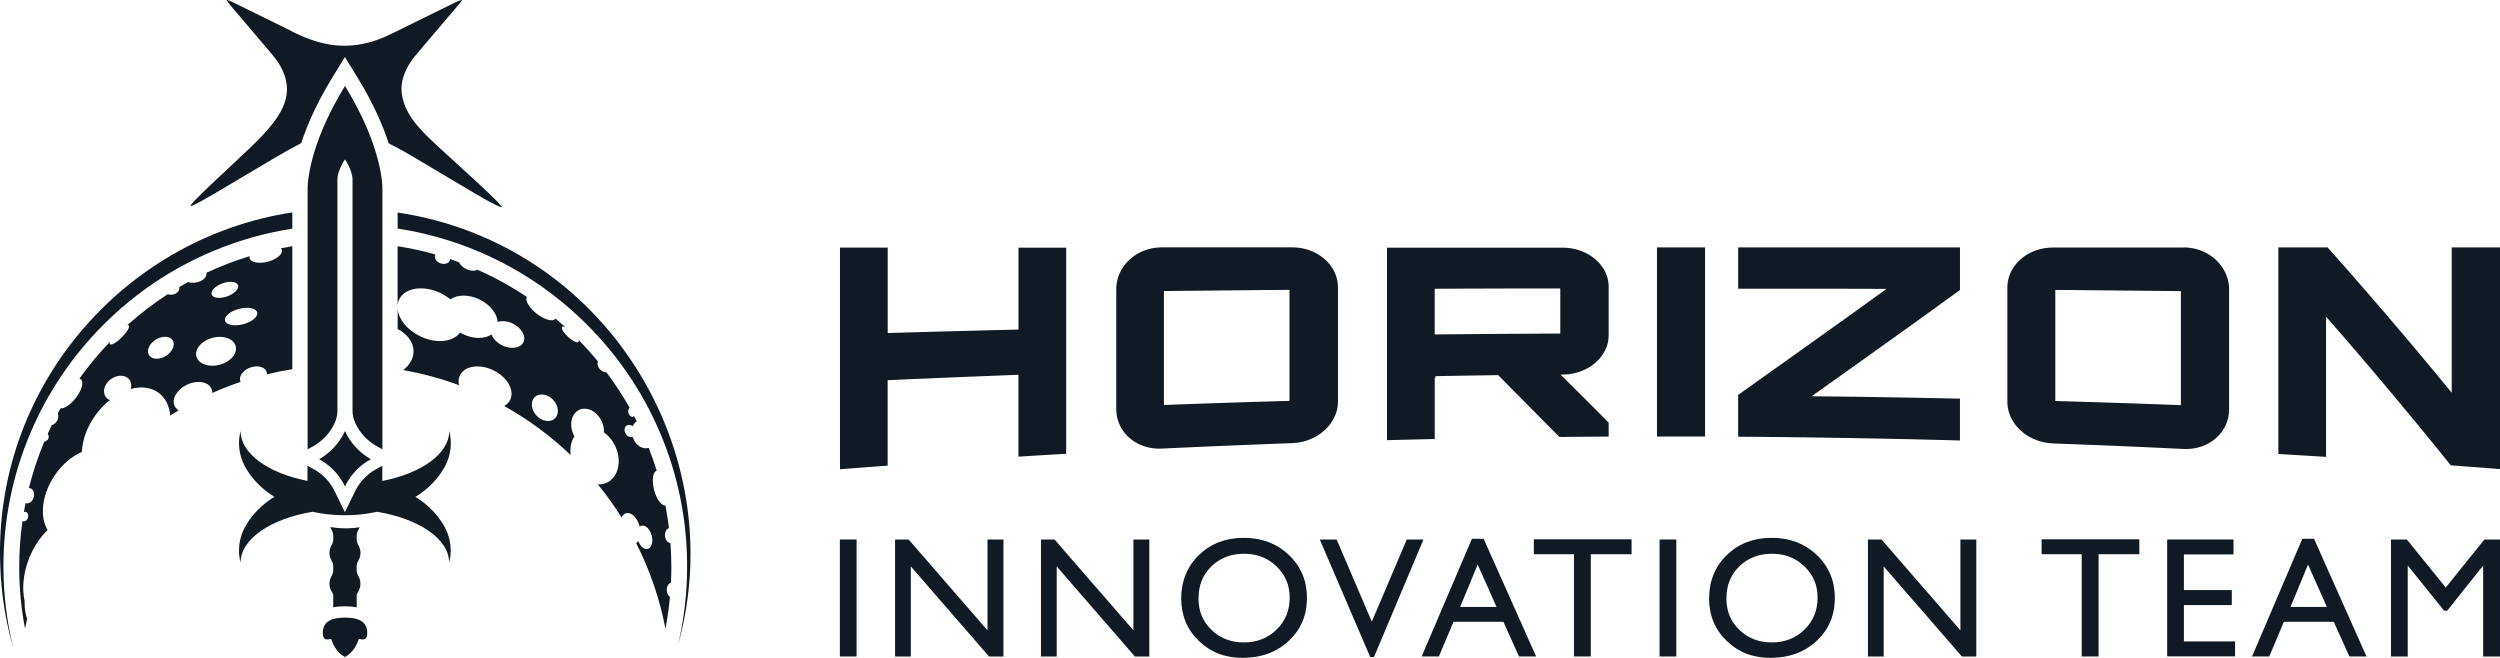 <?xml version="1.0" encoding="UTF-8"?><svg id="Layer_2" xmlns="http://www.w3.org/2000/svg" viewBox="0 0 808.15 212.65"><g id="Exports"><g id="logo_-_combomark_-_Horizon_-_hoz_stack"><g id="sword"><g id="moon"><path d="M128.54,68.89v5c8.97,1.37,17.7,3.84,26.12,7.4,13.15,5.56,24.96,13.53,35.11,23.67,10.14,10.14,18.11,21.95,23.67,35.11,5.76,13.62,8.68,28.08,8.68,42.99,0,8.62-.98,17.08-2.92,25.32,17.4-62.38-23.38-129.58-90.66-139.68v.18Z" style="fill:#101a24;"/><path d="M.1,183.06c.31,9.04,1.74,17.81,4.14,26.2-2.07-8.52-3.13-17.28-3.13-26.2,0-14.91,2.92-29.37,8.68-42.99,5.56-13.15,13.53-24.97,23.67-35.11,10.14-10.14,21.95-18.11,35.11-23.67,8.35-3.53,17.03-5.99,25.92-7.37v-5.25C39.58,77.03-2.33,125.91.1,183.06Z" style="fill:#101a24;"/><path d="M216.9,188.33c.08-1.64.12-3.3.12-4.96,0-2.61-.1-5.2-.29-7.77-.9-.14-1.66-1.1-1.77-2.33-.11-1.2.45-2.27,1.29-2.59-.3-2.46-.68-4.89-1.14-7.29-1.27.19-2.89-2.01-3.67-5.03-.8-3.09-.41-5.86.86-6.21-.78-2.5-1.65-4.96-2.61-7.37-1.85.6-4.05-.72-5.01-3.05-.07-.17-.13-.33-.18-.5-.76.25-1.71-.15-2.24-1.01-.61-.98-.46-2.18.33-2.67.59-.37,1.36-.25,1.98.23.27-.66.7-1.22,1.27-1.58-.28-.56-.56-1.12-.85-1.67-.12.1-.26.16-.41.19-.65.12-1.31-.47-1.47-1.33-.12-.63.06-1.22.43-1.55-2.25-4-4.75-7.83-7.49-11.48-.66.02-1.41-.28-2.01-.88-.79-.79-1.06-1.86-.75-2.63-1.97-2.4-4.04-4.71-6.21-6.93.07.26.07.47-.05.6-.41.45-1.93-.28-3.39-1.61-1.47-1.34-2.33-2.78-1.92-3.23.17-.18.53-.16.99.01-1.02-.93-2.07-1.84-3.12-2.73-.02.03-.04.07-.06.1-.81,1.05-3.52.3-6.05-1.67-2.48-1.93-3.86-4.32-3.14-5.39-5.05-3.39-10.42-6.34-16.04-8.82-.91.54-2.43.44-3.86-.35-.98-.54-1.7-1.3-2.07-2.06-.96-.35-1.92-.69-2.88-1.02,0,.14-.03.28-.08.41-.35,1-1.71,1.43-3.02.96-1.31-.47-2.09-1.65-1.74-2.65.03-.07.07-.13.1-.2-3.98-1.13-8.06-2.02-12.22-2.68v18.94c.07-.6.23-1.18.5-1.74,1.87-3.83,7.91-4.72,13.48-2,1.15.56,2.19,1.24,3.1,1.99,2.18-1.6,5.92-1.68,9.44.04,3.44,1.68,5.66,4.58,5.83,7.24,1.37-.45,3.18-.29,4.91.55,2.83,1.38,4.35,4.07,3.41,6.02-.95,1.94-4.01,2.4-6.84,1.02-1.73-.84-2.96-2.18-3.45-3.53-2.2,1.5-5.85,1.54-9.29-.14-.31-.15-.61-.31-.89-.48-2.29,3.11-7.82,3.69-12.97,1.17-4.12-2.01-6.83-5.43-7.21-8.63v6.3c3.13,1.67,5.15,4.28,5.15,7.22,0,2.33-1.27,4.45-3.36,6.07,6.22,1.1,12.26,2.74,18.05,4.89-.26-1.12-.18-2.22.3-3.2,1.5-3.08,6.36-3.8,10.84-1.61,4.48,2.19,6.9,6.46,5.4,9.54-.42.85-1.09,1.51-1.94,1.99,7.83,4.36,15.05,9.71,21.48,15.85-.28-2.27.16-4.43,1.22-6.05-.11-.2-.22-.42-.32-.63-1.47-3.23-.61-6.79,1.92-7.94,2.53-1.15,5.77.54,7.24,3.77.54,1.18.76,2.4.71,3.54,1.51,1.06,2.83,2.62,3.72,4.56,2.17,4.77.9,10.01-2.84,11.71-.91.41-1.88.57-2.87.52,2.78,3.39,5.35,6.96,7.69,10.68.34-.69.84-1.18,1.48-1.35,1.67-.44,3.61,1.44,4.33,4.19.02.06.03.11.04.17.18-.16.38-.27.61-.33,1.25-.33,2.71,1.08,3.26,3.15.55,2.07-.02,4.02-1.28,4.35-1.12.3-2.41-.81-3.06-2.53-.19.28-.41.51-.66.68,4.37,8.6,7.59,17.89,9.46,27.65.65-3.38,1.13-6.81,1.45-10.29-.55-.41-.95-1.14-1.02-2.01-.11-1.23.48-2.31,1.35-2.61ZM179.36,135.27c-1.5,1.4-4.16.98-5.94-.94-1.78-1.91-2.01-4.6-.52-5.99s4.16-.98,5.94.94c1.78,1.91,2.01,4.6.52,5.99Z" style="fill:#101a24;"/><path d="M90.84,80.27c.12.15.22.32.26.51.35,1.38-1.69,3.09-4.56,3.83-2.88.74-5.49.23-5.85-1.15-.05-.21-.05-.43,0-.65-4.82,1.47-9.49,3.27-13.99,5.38,0,.02.01.04.02.06.25,1.3-1.22,2.67-3.28,3.06-.96.18-1.89.12-2.62-.14-.97.53-1.92,1.08-2.87,1.64,0,.03.02.05.02.07.2,1.04-.75,2.09-2.12,2.35-.59.11-1.15.05-1.62-.13-4.62,3-9,6.35-13.08,10.01.22-.04.4-.03.5.07.44.44-.57,2.16-2.25,3.85-1.68,1.68-3.41,2.69-3.85,2.25-.14-.14-.12-.42,0-.78-3.58,3.72-6.89,7.7-9.9,11.92.19.03.36.1.5.21,1.05.81.3,3.52-1.67,6.05-1.68,2.15-3.69,3.47-4.9,3.32-.31.54-.61,1.09-.9,1.64.29.66.24,1.56-.21,2.37-.42.75-1.07,1.26-1.73,1.41-.45.93-.89,1.86-1.31,2.8.3.45.41.99.22,1.5-.21.57-.73.95-1.33,1.05-2.02,4.82-3.69,9.83-4.98,14.99.13,0,.27.02.4.05,1.02.29,1.54,1.61,1.16,2.95s-1.51,2.2-2.53,1.91c-.04-.01-.08-.04-.12-.05-.19.96-.37,1.92-.53,2.88.2-.07.41-.1.61-.04.64.18.96,1.01.73,1.85-.24.84-.95,1.38-1.58,1.2-.07-.02-.14-.05-.21-.09-.69,4.88-1.06,9.87-1.06,14.94,0,6.79.65,13.44,1.88,19.87.2-1.06.43-2.1.66-3.15-.51-1.55-.8-3.27-.8-5.11,0-.19.01-.38.02-.57-.91-4.13-.49-9.14,1.49-14.07,1.45-3.61,3.54-6.67,5.93-8.98-2.6-4.32-1.91-11.33,2.15-17.47,2.45-3.69,5.66-6.39,8.93-7.8.15-3.86,1.67-8.19,4.55-12.09,1.34-1.81,2.85-3.37,4.46-4.66-.51-.22-.96-.55-1.29-1.01-1.2-1.66-.45-4.25,1.67-5.78,2.12-1.53,4.81-1.42,6.01.24.6.84.71,1.91.4,2.96,3.32-.91,6.53-.58,8.99,1.23,2.24,1.65,3.48,4.28,3.76,7.35.9-.57,1.81-1.12,2.72-1.67-.56-.35-1.01-.82-1.29-1.4-1.07-2.25.72-5.34,4-6.9,3.28-1.56,6.81-1,7.88,1.25.21.44.31.92.31,1.41,2.97-1.32,6.02-2.51,9.14-3.56-.03-.07-.06-.13-.09-.2-.58-1.61.86-3.6,3.2-4.44,2.35-.84,4.72-.22,5.29,1.4.09.25.13.51.12.77,2.69-.66,5.43-1.2,8.2-1.64v-39.75c-1.22.2-2.44.41-3.65.65ZM53.65,115.04c-2.11,1.32-4.56,1.22-5.47-.23-.91-1.45.07-3.7,2.18-5.02,2.11-1.32,4.56-1.22,5.47.23.91,1.45-.07,3.7-2.18,5.02ZM71.93,91.59c2.35-.84,4.59-.57,5.01.59.42,1.17-1.15,2.79-3.49,3.63-2.35.84-4.59.57-5.01-.59-.42-1.17,1.15-2.8,3.49-3.63ZM70.99,117.92c-3.51.93-6.87-.27-7.51-2.68-.64-2.41,1.69-5.12,5.2-6.04,3.51-.93,6.87.27,7.51,2.68s-1.69,5.12-5.2,6.04ZM78.58,104.82c-2.88.74-5.49.23-5.85-1.15-.35-1.38,1.69-3.09,4.56-3.83,2.88-.74,5.49-.23,5.85,1.15.35,1.38-1.69,3.09-4.56,3.83Z" style="fill:#101a24;"/></g><path id="star" d="M162.17,66.8c-3.17-4.2-22.79-20.87-26.14-24.95-4.82-5.08-7.84-11.58-5.34-17.8,1.44-3.85,3.2-5.59,6.55-9.58,3.11-3.65,6.5-7.65,9.56-11.25,1.53-1.8,2.54-2.94,2.44-3.17-.08-.27-1.46.44-3.87,1.62-4.63,2.27-12.63,6.21-17.03,8.37-2.95,1.45-5.63,2.79-9.01,3.66-10.09,2.72-18.36.04-27.12-4.65-4.89-2.41-10.34-5.08-15.14-7.44-2.18-1.07-3.5-1.73-3.72-1.6-.26.12.66,1.16,2.16,2.93,3.09,3.63,6.56,7.72,9.71,11.42,3.17,3.79,4.76,5.32,6.27,8.74,3.27,7.37-.12,13.61-6.01,19.96-3.65,4.37-20.39,18.95-23.7,23.11-.32.49-.1.5.45.29,5.67-2.56,26.21-15.66,35.15-20.21,1.86-5.7,4.91-12.81,9.95-21.02l4.17-6.79,4.17,6.79c5.07,8.26,8.13,15.41,9.99,21.12.6.29,1.2.59,1.78.9,5.35,2.63,26.72,16.03,32.67,18.94,1.56.75,2.24,1.03,2.05.59Z" style="fill:#101a24;"/><path id="straight_blade" d="M111.52,27.8c-12.52,20.4-12.08,33.29-12.08,33.29v84.17l1.91-1.08c3-1.69,5.36-4.26,6.84-7.44.58-1.25.88-2.6.88-3.99V58.04c0-3,2.45-6.51,2.45-6.51,0,0,2.44,3.51,2.44,6.51v74.82c.02,1.34.32,2.66.89,3.88.74,1.59,1.7,3.03,2.85,4.28,1.15,1.25,2.49,2.32,3.99,3.16l1.93,1.09V61.1s.44-12.9-12.08-33.29Z" style="fill:#101a24;"/><path id="grip" d="M115.8,181.32c.46-.75.73-1.63.73-2.58s-.26-1.82-.73-2.58c-.32-.52-.5-1.18-.5-1.85v-1.09c0-.68.18-1.34.5-1.86.18-.29.31-.6.43-.92-2.17.38-5.32.58-9.45-.06.12.34.27.67.45.98.32.52.49,1.18.49,1.86v1.09c0,.67-.17,1.33-.49,1.85-.46.75-.73,1.64-.73,2.58s.27,1.83.73,2.58c.32.53.49,1.18.49,1.86v1.09c0,.67-.17,1.33-.49,1.86-.46.75-.73,1.63-.73,2.58,0,1.1.37,2.12.98,2.94.17.21.24.51.24.82v3.86c1.11-.23,2.36-.34,3.79-.34s2.68.11,3.79.34v-3.86c0-.31.09-.61.25-.82.61-.83.97-1.84.97-2.94,0-.95-.26-1.83-.73-2.58-.32-.53-.5-1.18-.5-1.86v-1.09c0-.67.18-1.33.5-1.86Z" style="fill:#111b24;"/><path id="hilt" d="M134.3,160.62c3.91-2.42,7.3-5.69,9.61-9.98,1.83-3.48,2.31-7.61,1.31-11.31,0,7.37-8.99,13.66-21.63,16.15v-4.9l-1.78.96-.2.11c-.4.22-.79.45-1.14.68-.11.07-.22.15-.33.22-.07.05-.13.09-.2.14-.24.17-.47.35-.7.53-.66.54-1.28,1.13-1.86,1.77,0,0,0,0-.01,0-1.02,1.13-1.9,2.42-2.58,3.82l-3.3,6.76-3.3-6.76c-.68-1.4-1.56-2.69-2.58-3.82,0,0,0,0-.01,0-.58-.64-1.19-1.24-1.86-1.78-.23-.18-.46-.36-.7-.53-.03-.02-.06-.04-.09-.06-.14-.1-.29-.2-.44-.3-.06-.04-.13-.08-.19-.12-.31-.2-.62-.39-.95-.56l-1.98-1.07v4.89c-12.63-2.49-21.61-8.78-21.62-16.15-1,3.7-.51,7.83,1.31,11.31,2.31,4.29,5.7,7.55,9.61,9.98-3.91,2.42-7.3,5.69-9.61,9.98-1.83,3.48-2.31,7.61-1.31,11.31,0-7.68,9.76-14.19,23.23-16.45,1.51.33,3.02.58,4.5.77,3.15.37,8.1.63,13.66-.25.93-.15,1.85-.32,2.79-.52,13.48,2.26,23.23,8.77,23.23,16.45,1-3.7.51-7.83-1.31-11.31-2.31-4.29-5.7-7.55-9.61-9.98Z" style="fill:#111b24;"/><path id="Star_Core" d="M105.2,149.71c2.68,1.9,4.84,4.48,6.32,7.51,1.48-3.03,3.65-5.61,6.32-7.51.2-.14.4-.28.61-.42.46-.3.94-.58,1.43-.85-3.65-2.06-6.57-5.23-8.36-9.09-1.79,3.86-4.71,7.04-8.36,9.09.49.26.96.55,1.41.84.22.15.43.29.63.43Z" style="fill:#101a24;"/><path id="pommel" d="M107.05,206.52c.61,1.91,1.87,4.46,4.47,5.87,2.59-1.41,3.86-3.96,4.47-5.87,1.65.39,2.72.36,2.72-1.92,0-3.97-3.22-4.95-7.18-4.95s-7.18.98-7.18,4.95c0,2.28,1.06,2.31,2.72,1.92Z" style="fill:#101a24;"/></g><g id="txt_-_horizon"><path d="M344.65,79.97c0,1.4,0,2.77,0,4.11,0,1.33,0,2.64,0,3.91,0,1.27,0,2.51,0,3.73,0,1.22,0,2.41,0,3.58,0,1.17,0,2.32,0,3.45,0,1.13,0,2.25,0,3.35s0,2.19,0,3.27c0,1.08,0,2.14,0,3.21,0,1.06,0,2.12,0,3.17,0,1.05,0,2.11,0,3.16,0,1.05,0,2.11,0,3.17,0,1.06,0,2.13,0,3.21,0,1.08,0,2.16,0,3.27,0,1.1,0,2.22,0,3.35,0,1.13,0,2.28,0,3.45,0,1.17,0,2.36,0,3.58,0,1.22,0,2.46,0,3.73,0,1.27,0,2.57,0,3.91s0,2.7,0,4.11c-1.23.07-2.34.13-3.38.2s-2,.12-2.94.17c-.94.06-1.85.11-2.79.17-.94.06-1.9.11-2.94.18-1.04.06-2.15.13-3.38.21,0-1.32,0-2.57,0-3.74,0-1.18,0-2.3,0-3.37,0-1.08,0-2.11,0-3.12,0-1.01,0-2.01,0-3,0-.99,0-1.99,0-3,0-1.01,0-2.05,0-3.12,0-1.08,0-2.19,0-3.37,0-1.18,0-2.42,0-3.74-1.41.05-2.76.1-4.06.15-1.3.05-2.55.1-3.77.15s-2.39.09-3.53.14c-1.14.05-2.26.09-3.36.13-1.1.04-2.17.09-3.24.13s-2.12.09-3.18.13c-1.06.04-2.11.09-3.18.13-1.07.04-2.14.09-3.24.14s-2.21.09-3.36.14c-1.14.05-2.32.1-3.53.15-1.21.05-2.47.11-3.77.17-1.3.06-2.65.12-4.06.18,0,1.38,0,2.67,0,3.9,0,1.23,0,2.39,0,3.52s0,2.2,0,3.26c0,1.06,0,2.09,0,3.13,0,1.04,0,2.07,0,3.13,0,1.06,0,2.14,0,3.26s0,2.29,0,3.52c0,1.23,0,2.52,0,3.9-1.23.09-2.34.17-3.38.25s-2,.15-2.93.22c-.94.07-1.85.14-2.79.21s-1.9.15-2.93.23c-1.04.08-2.14.17-3.38.26v-12.03c0-1.25,0-2.48,0-3.68v-40.24c0-1.2,0-2.43,0-3.68v-12.03h15.43c0,1.38,0,2.67,0,3.9,0,1.23,0,2.39,0,3.52s0,2.2,0,3.26,0,2.09,0,3.13c0,1.04,0,2.07,0,3.13s0,2.14,0,3.26,0,2.29,0,3.52c0,1.23,0,2.52,0,3.9,1.41-.04,2.76-.08,4.06-.12,1.3-.04,2.55-.07,3.77-.11,1.21-.03,2.39-.07,3.53-.1,1.15-.03,2.26-.06,3.36-.09,1.1-.03,2.17-.06,3.24-.09,1.07-.03,2.12-.06,3.18-.09,1.06-.03,2.11-.06,3.18-.08,1.07-.03,2.14-.06,3.24-.08,1.1-.03,2.21-.06,3.36-.09s2.32-.06,3.53-.09c1.21-.03,2.47-.06,3.77-.09,1.3-.03,2.65-.07,4.06-.1,0-1.32,0-2.57,0-3.74,0-1.18,0-2.3,0-3.37s0-2.11,0-3.12c0-1.01,0-2.01,0-3,0-.99,0-1.99,0-3,0-1.01,0-2.05,0-3.12,0-1.08,0-2.19,0-3.37,0-1.18,0-2.42,0-3.74h15.43Z" style="fill:#101a24;"/><path d="M417.8,79.97c1.34,0,2.65.16,3.89.46,1.24.3,2.42.74,3.51,1.3,1.09.56,2.09,1.24,2.98,2.02s1.67,1.65,2.31,2.61c.64.96,1.15,1.99,1.49,3.08.35,1.09.53,2.25.53,3.44,0,1.34,0,2.63,0,3.86,0,1.23,0,2.42,0,3.56,0,1.14,0,2.25,0,3.33,0,1.08,0,2.13,0,3.16,0,1.03,0,2.05,0,3.06,0,1.01,0,2.02,0,3.03,0,1.01,0,2.03,0,3.06,0,1.03,0,2.08,0,3.16,0,1.08,0,2.18,0,3.33,0,1.14,0,2.33,0,3.56,0,1.23,0,2.52,0,3.86,0,1.02-.14,2.02-.4,2.98-.26.96-.64,1.88-1.12,2.75-.48.87-1.07,1.69-1.75,2.45-.68.76-1.45,1.45-2.29,2.07-.84.62-1.76,1.16-2.74,1.61-.98.45-2.01.82-3.09,1.08-1.08.26-2.2.42-3.36.46-1.41.05-2.76.1-4.05.15-1.3.05-2.55.09-3.76.14-1.21.05-2.38.09-3.53.14-1.14.04-2.26.09-3.35.13-1.09.04-2.17.09-3.23.13-1.06.04-2.12.09-3.18.13s-2.11.09-3.18.13c-1.06.05-2.14.09-3.23.14-1.09.05-2.21.1-3.35.15-1.14.05-2.32.1-3.53.16-1.21.06-2.46.11-3.76.17-1.3.06-2.65.12-4.05.19-1.36.07-2.68-.04-3.92-.29s-2.43-.65-3.52-1.18c-1.09-.53-2.09-1.19-2.98-1.96-.89-.77-1.66-1.65-2.3-2.62-.64-.97-1.14-2.03-1.48-3.16-.34-1.13-.52-2.33-.52-3.58,0-1.41,0-2.75,0-4.05,0-1.29,0-2.53,0-3.73,0-1.2,0-2.36,0-3.49,0-1.13,0-2.23,0-3.31,0-1.08,0-2.15,0-3.21,0-1.06,0-2.11,0-3.17s0-2.13,0-3.21c0-1.08,0-2.18,0-3.31,0-1.13,0-2.29,0-3.49,0-1.2,0-2.44,0-3.73s0-2.64,0-4.05c0-1.07.14-2.11.39-3.11.25-1,.63-1.96,1.11-2.86.48-.9,1.06-1.74,1.74-2.51.67-.77,1.44-1.47,2.28-2.09.84-.62,1.76-1.15,2.74-1.59.98-.44,2.02-.78,3.1-1.01,1.09-.23,2.22-.35,3.39-.35h42.2ZM376.24,130.91c1.35-.05,2.65-.1,3.9-.14,1.25-.05,2.45-.09,3.62-.13,1.17-.04,2.29-.08,3.39-.12,1.1-.04,2.17-.08,3.22-.11,1.05-.04,2.09-.07,3.11-.11,1.02-.03,2.04-.07,3.06-.1s2.03-.07,3.06-.1c1.02-.03,2.06-.07,3.11-.1,1.05-.03,2.12-.07,3.22-.1,1.1-.03,2.23-.07,3.39-.1,1.17-.03,2.37-.07,3.62-.11,1.25-.04,2.55-.07,3.9-.11,0-1.44,0-2.8,0-4.11,0-1.31,0-2.55,0-3.76,0-1.21,0-2.37,0-3.5,0-1.13,0-2.24,0-3.33,0-1.09,0-2.17,0-3.24,0-1.08,0-2.15,0-3.24,0-1.09,0-2.2,0-3.33,0-1.13,0-2.3,0-3.5s0-2.45,0-3.76c0-1.31,0-2.67,0-4.11-1.35.01-2.65.02-3.9.03-1.25.01-2.45.02-3.62.03-1.17,0-2.29.02-3.39.03-1.1,0-2.17.02-3.22.03-1.05,0-2.09.02-3.11.03-1.02,0-2.04.02-3.06.03s-2.03.02-3.05.03-2.06.02-3.11.03-2.12.02-3.22.03c-1.1.01-2.23.02-3.39.03-1.17.01-2.37.02-3.62.04-1.25.01-2.55.03-3.9.04,0,1.34,0,2.62,0,3.85,0,1.23,0,2.41,0,3.55s0,2.24,0,3.32c0,1.07,0,2.12,0,3.15,0,1.03,0,2.04,0,3.05,0,1.01,0,2.01,0,3.02,0,1.01,0,2.02,0,3.05,0,1.03,0,2.08,0,3.15,0,1.07,0,2.18,0,3.32,0,1.14,0,2.32,0,3.55,0,1.23,0,2.51,0,3.85Z" style="fill:#101a24;"/><path d="M520.01,108.44c0,1.15-.19,2.26-.53,3.32s-.86,2.07-1.5,3c-.65.93-1.43,1.79-2.33,2.56s-1.91,1.44-3.01,1.99c-1.1.56-2.29,1-3.54,1.3-1.25.3-2.57.47-3.93.48-.28,0-.42,0-.7,0,.73.72,1.46,1.46,2.2,2.19.74.74,1.48,1.48,2.23,2.22.75.74,1.5,1.49,2.25,2.24.75.75,1.5,1.5,2.25,2.24.75.75,1.49,1.5,2.24,2.24.74.74,1.48,1.48,2.21,2.22.73.74,1.45,1.47,2.16,2.19,0,.9,0,1.58,0,2.25,0,.68,0,1.35,0,2.25-1.27,0-2.42.01-3.49.02-1.07,0-2.07.01-3.03.02s-1.91.02-2.88.02c-.97,0-1.96.02-3.03.03-1.07,0-2.22.02-3.49.03-.99-1-1.92-1.93-2.8-2.82-.88-.89-1.72-1.73-2.52-2.54-.8-.81-1.58-1.59-2.34-2.36-.76-.77-1.5-1.51-2.24-2.26-.74-.75-1.49-1.5-2.24-2.27-.76-.77-1.53-1.55-2.34-2.36-.8-.81-1.64-1.66-2.52-2.55-.88-.89-1.81-1.83-2.8-2.83-1.37.02-2.62.04-3.8.06-1.18.02-2.28.04-3.34.05-1.06.02-2.09.03-3.11.05-1.03.02-2.05.04-3.11.05-1.06.02-2.17.04-3.34.06-1.18.02-2.43.05-3.8.07.2,0,.3.17.3.51,0,0-.2,0-.3-.08,0,1.33,0,2.54,0,3.68,0,1.14,0,2.21,0,3.24,0,1.03,0,2.02,0,3.02,0,.99,0,1.99,0,3.02,0,1.03,0,2.1,0,3.24,0,1.14,0,2.36,0,3.68-1.23.03-2.35.05-3.38.08-1.04.02-2,.05-2.94.07s-1.85.04-2.79.07c-.94.02-1.9.05-2.94.07-1.04.03-2.15.06-3.38.09,0-1.38,0-2.73,0-4.04,0-1.31,0-2.59,0-3.83,0-1.25,0-2.46,0-3.65,0-1.19,0-2.36,0-3.5,0-1.14,0-2.27,0-3.37,0-1.11,0-2.19,0-3.27,0-1.08,0-2.14,0-3.19,0-1.05,0-2.1,0-3.14,0-1.04,0-2.08,0-3.12,0-1.04,0-2.08,0-3.12,0-1.04,0-2.09,0-3.14,0-1.05,0-2.12,0-3.19,0-1.08,0-2.16,0-3.27,0-1.11,0-2.23,0-3.37,0-1.14,0-2.31,0-3.5,0-1.19,0-2.41,0-3.65,0-1.25,0-2.52,0-3.83,0-1.31,0-2.66,0-4.04,1.42,0,2.8,0,4.14,0h3.9c1.27,0,2.5,0,3.7,0h10.24c1.09,0,2.16,0,3.24,0h9.64c1.09,0,2.19,0,3.3,0h14.54c1.34,0,2.71,0,4.13,0,1.36,0,2.68.16,3.93.45,1.25.3,2.44.73,3.54,1.28,1.1.55,2.11,1.22,3,1.98.9.76,1.68,1.62,2.32,2.55.64.93,1.15,1.94,1.5,3s.53,2.17.53,3.32c0,1.26,0,2.4,0,3.46,0,1.06,0,2.05,0,3.01,0,.96,0,1.9,0,2.86,0,.96,0,1.95,0,3.01,0,1.06,0,2.2,0,3.46ZM463.76,108.11c1.35-.01,2.65-.03,3.9-.04,1.25-.01,2.45-.02,3.62-.03,1.17-.01,2.29-.02,3.39-.03,1.1,0,2.17-.02,3.23-.03,1.05,0,2.09-.02,3.11-.02,1.02,0,2.04-.02,3.06-.02,1.02,0,2.03-.01,3.06-.02,1.02,0,2.06-.01,3.11-.02,1.05,0,2.12-.01,3.23-.02,1.1,0,2.23-.01,3.39-.02,1.17,0,2.37-.01,3.62-.02,1.25,0,2.55-.01,3.9-.02,0-1.46,0-2.73,0-3.91s0-2.27,0-3.37,0-2.18,0-3.37c0-1.18,0-2.46,0-3.91-1.35,0-2.65,0-3.9,0-1.25,0-2.45,0-3.62,0-1.17,0-2.29,0-3.39,0-1.1,0-2.17,0-3.22,0-1.05,0-2.09,0-3.11,0-1.02,0-2.04,0-3.06.01s-2.03,0-3.06.01-2.06,0-3.11.01c-1.05,0-2.12,0-3.22.01-1.1,0-2.23,0-3.39.01s-2.37.01-3.62.02c-1.25,0-2.55.01-3.9.02,0,1.18,0,2.24,0,3.23s0,1.91,0,2.8c0,.89,0,1.77,0,2.66,0,.89,0,1.81,0,2.8,0,.99,0,2.05,0,3.23Z" style="fill:#101a24;"/><path d="M535.65,79.97h15.53c0,1.44,0,2.83,0,4.19,0,1.36,0,2.68,0,3.97,0,1.29,0,2.55,0,3.78,0,1.23,0,2.43,0,3.61,0,1.18,0,2.34,0,3.48,0,1.14,0,2.26,0,3.37,0,1.11,0,2.21,0,3.3,0,1.09,0,2.17,0,3.25,0,1.08,0,2.16,0,3.24,0,1.08,0,2.16,0,3.25,0,1.09,0,2.19,0,3.3,0,1.11,0,2.23,0,3.37,0,1.14,0,2.3,0,3.48,0,1.18,0,2.38,0,3.61,0,1.23,0,2.49,0,3.78,0,1.29,0,2.61,0,3.97,0,1.36,0,2.76,0,4.19-1.24,0-2.36,0-3.41,0-1.04,0-2.01,0-2.96,0-.94,0-1.86,0-2.81,0-.94,0-1.91,0-2.96,0-1.04,0-2.16,0-3.41,0,0-1.44,0-2.83,0-4.19s0-2.68,0-3.97v-3.77c0-1.23,0-2.43,0-3.61s0-2.34,0-3.48v-6.67c0-1.09,0-2.17,0-3.25v-3.24c0-1.08,0-2.16,0-3.25v-3.3c0-1.11,0-2.23,0-3.37v-3.48c0-1.18,0-2.38,0-3.61s0-2.49,0-3.77v-3.97c0-1.36,0-2.75,0-4.19Z" style="fill:#101a24;"/><path d="M561.92,79.97h71.66c0,1.38,0,2.58,0,3.7,0,1.12,0,2.15,0,3.19,0,1.03,0,2.07,0,3.19s0,2.33,0,3.7c-1.13.82-2.22,1.61-3.29,2.38s-2.1,1.52-3.11,2.25c-1.01.73-2,1.44-2.96,2.14-.96.7-1.91,1.37-2.83,2.04-.93.67-1.83,1.32-2.73,1.96-.89.64-1.77,1.27-2.65,1.9-.87.62-1.73,1.24-2.59,1.85s-1.7,1.22-2.55,1.83c-.85.61-1.69,1.21-2.54,1.82-.85.61-1.7,1.21-2.55,1.82-.86.61-1.72,1.22-2.59,1.85-.87.62-1.75,1.25-2.65,1.89-.89.64-1.8,1.28-2.73,1.94-.93.66-1.87,1.33-2.83,2.02s-1.95,1.39-2.96,2.11c-1.01.72-2.05,1.46-3.12,2.21-1.07.76-2.16,1.53-3.29,2.34,1.37.01,2.69.03,3.97.04,1.28.01,2.52.03,3.72.04,1.2.01,2.37.03,3.51.04,1.14.01,2.25.03,3.34.04,1.09.01,2.16.03,3.22.05,1.06.02,2.1.03,3.13.05,1.04.02,2.06.03,3.09.05,1.03.02,2.06.03,3.09.05,1.04.02,2.08.03,3.13.05,1.06.02,2.13.04,3.22.06,1.09.02,2.2.04,3.34.06,1.14.02,2.31.04,3.51.07,1.2.02,2.44.05,3.72.08s2.6.05,3.97.08c0,1.35,0,2.53,0,3.63s0,2.11,0,3.13c0,1.01,0,2.03,0,3.13,0,1.1,0,2.28,0,3.63-1.43-.04-2.83-.08-4.2-.11-1.37-.04-2.7-.07-4-.1-1.3-.03-2.58-.06-3.83-.09s-2.48-.06-3.68-.09c-1.2-.03-2.39-.05-3.55-.08-1.16-.03-2.31-.05-3.45-.07-1.13-.02-2.25-.05-3.36-.07-1.11-.02-2.21-.04-3.29-.06-1.09-.02-2.17-.04-3.25-.06-1.08-.02-2.15-.04-3.23-.06-1.08-.02-2.15-.04-3.23-.05-1.08-.02-2.16-.03-3.25-.05-1.09-.02-2.19-.03-3.3-.05-1.11-.02-2.23-.03-3.36-.05-1.13-.01-2.28-.03-3.45-.04-1.17-.01-2.35-.03-3.55-.04-1.2-.01-2.43-.03-3.68-.04-1.25-.01-2.53-.02-3.83-.04-1.31-.01-2.64-.02-4.01-.03-1.37-.01-2.76-.02-4.2-.03,0-1.35,0-2.53,0-3.63s0-2.11,0-3.12c0-1.01,0-2.03,0-3.13,0-1.1,0-2.28,0-3.63,1.13-.8,2.23-1.58,3.29-2.34,1.07-.76,2.1-1.5,3.12-2.22,1.01-.72,2-1.42,2.96-2.11.96-.69,1.91-1.36,2.83-2.02.93-.66,1.83-1.31,2.73-1.94.89-.64,1.78-1.26,2.65-1.89s1.73-1.23,2.59-1.84c.86-.61,1.7-1.22,2.55-1.82.85-.6,1.69-1.21,2.54-1.81s1.7-1.21,2.55-1.82c.86-.61,1.72-1.23,2.59-1.85.87-.62,1.75-1.25,2.65-1.89.89-.64,1.8-1.29,2.73-1.95.93-.66,1.87-1.34,2.83-2.03.96-.69,1.95-1.4,2.96-2.13,1.01-.73,2.05-1.47,3.11-2.24,1.07-.77,2.16-1.56,3.29-2.37-1.37,0-2.69-.01-3.97-.02s-2.52-.01-3.72-.01c-1.2,0-2.37,0-3.51-.01-1.14,0-2.25,0-3.34-.01s-2.16,0-3.22-.01c-1.06,0-2.1,0-3.13,0-1.04,0-2.06,0-3.09,0-1.03,0-2.06,0-3.09,0-1.04,0-2.08,0-3.13,0-1.06,0-2.13,0-3.22,0-1.09,0-2.2,0-3.34,0s-2.31,0-3.51,0c-1.2,0-2.44,0-3.72,0s-2.6,0-3.97,0c0-1.33,0-2.49,0-3.56s0-2.07,0-3.07c0-.99,0-1.99,0-3.07,0-1.08,0-2.24,0-3.56Z" style="fill:#101a24;"/><path d="M705.84,79.97c1.15,0,2.27.12,3.35.35s2.12.57,3.09,1.01c.98.44,1.89.97,2.74,1.59s1.61,1.32,2.29,2.1c.68.77,1.27,1.62,1.75,2.52.48.9.86,1.86,1.12,2.86.26,1,.4,2.04.4,3.12,0,1.41,0,2.76,0,4.05,0,1.29,0,2.54,0,3.74,0,1.2,0,2.36,0,3.49,0,1.13,0,2.23,0,3.32,0,1.08,0,2.15,0,3.21,0,1.06,0,2.12,0,3.18,0,1.06,0,2.13,0,3.21,0,1.08,0,2.19,0,3.32,0,1.13,0,2.29,0,3.49,0,1.2,0,2.44,0,3.74,0,1.29,0,2.64,0,4.05,0,1.25-.18,2.45-.53,3.59-.34,1.13-.85,2.19-1.49,3.17-.64.97-1.42,1.85-2.31,2.62-.89.77-1.89,1.43-2.98,1.96-1.09.53-2.27.93-3.51,1.18s-2.55.35-3.89.29c-1.41-.07-2.75-.13-4.05-.19s-2.55-.12-3.76-.18c-1.21-.06-2.38-.11-3.53-.16-1.14-.05-2.26-.1-3.35-.15-1.09-.05-2.17-.1-3.23-.14-1.06-.05-2.12-.09-3.17-.14-1.06-.04-2.11-.09-3.18-.13-1.06-.04-2.14-.09-3.23-.13-1.09-.04-2.21-.09-3.35-.13-1.14-.05-2.32-.09-3.53-.14s-2.46-.09-3.76-.14c-1.3-.05-2.65-.1-4.06-.15-1.17-.04-2.3-.2-3.39-.46-1.09-.26-2.13-.63-3.11-1.08-.98-.45-1.9-1-2.74-1.62-.84-.62-1.61-1.32-2.28-2.07-.67-.76-1.26-1.58-1.74-2.45-.48-.87-.85-1.79-1.11-2.75-.25-.96-.39-1.96-.39-2.98,0-1.35,0-2.63,0-3.87s0-2.42,0-3.57c0-1.15,0-2.25,0-3.33,0-1.08,0-2.13,0-3.16s0-2.05,0-3.06c0-1.01,0-2.02,0-3.03,0-1.01,0-2.03,0-3.06s0-2.09,0-3.16c0-1.08,0-2.19,0-3.33,0-1.15,0-2.33,0-3.57,0-1.24,0-2.52,0-3.87,0-1.19.18-2.35.52-3.44.34-1.09.84-2.13,1.48-3.08.64-.96,1.41-1.83,2.3-2.61.89-.78,1.89-1.46,2.98-2.02s2.27-1,3.52-1.3c1.25-.3,2.56-.46,3.92-.46h42.2ZM664.4,129.63c1.35.04,2.65.08,3.9.11,1.25.04,2.45.07,3.62.11,1.17.04,2.29.07,3.39.1s2.17.07,3.22.1c1.05.03,2.09.07,3.11.1,1.02.03,2.04.07,3.06.1s2.03.07,3.05.1,2.06.07,3.11.11c1.05.04,2.12.07,3.22.11,1.1.04,2.23.08,3.39.12,1.17.04,2.37.09,3.62.13s2.55.09,3.9.15c0-1.34,0-2.62,0-3.85s0-2.41,0-3.55,0-2.25,0-3.32c0-1.08,0-2.12,0-3.15,0-1.03,0-2.05,0-3.05,0-1.01,0-2.01,0-3.02,0-1.01,0-2.02,0-3.05,0-1.03,0-2.08,0-3.15s0-2.18,0-3.32c0-1.14,0-2.32,0-3.55,0-1.23,0-2.51,0-3.85-1.35-.01-2.65-.03-3.9-.04-1.25-.01-2.45-.02-3.62-.04-1.17-.01-2.29-.02-3.39-.03-1.1-.01-2.17-.02-3.22-.03-1.05-.01-2.09-.02-3.11-.03s-2.04-.02-3.05-.03c-1.02,0-2.03-.02-3.06-.03-1.02,0-2.06-.02-3.11-.03-1.05,0-2.12-.02-3.22-.03-1.1,0-2.23-.02-3.39-.03-1.17,0-2.37-.02-3.62-.03-1.25-.01-2.55-.02-3.9-.03,0,1.44,0,2.8,0,4.11,0,1.31,0,2.56,0,3.76,0,1.21,0,2.37,0,3.51,0,1.13,0,2.24,0,3.33,0,1.09,0,2.17,0,3.25,0,1.08,0,2.15,0,3.25,0,1.09,0,2.2,0,3.33,0,1.13,0,2.3,0,3.51s0,2.46,0,3.76c0,1.31,0,2.67,0,4.11Z" style="fill:#101a24;"/><path d="M792.53,79.97h15.63v71.66c-1.27-.1-2.42-.19-3.49-.27-1.07-.08-2.06-.16-3.03-.23-.97-.07-1.91-.15-2.88-.22s-1.96-.15-3.03-.23c-1.07-.08-2.21-.17-3.49-.26-.89-1.11-1.76-2.19-2.61-3.24-.85-1.05-1.67-2.07-2.48-3.06-.81-.99-1.59-1.96-2.37-2.9-.77-.94-1.53-1.87-2.27-2.77-.74-.9-1.47-1.79-2.18-2.65s-1.42-1.72-2.12-2.56c-.7-.84-1.38-1.67-2.07-2.49s-1.36-1.63-2.03-2.44c-.67-.81-1.35-1.61-2.02-2.41-.67-.8-1.34-1.6-2.02-2.4-.67-.8-1.35-1.6-2.03-2.41-.68-.81-1.37-1.62-2.07-2.44s-1.4-1.65-2.12-2.49c-.72-.84-1.44-1.69-2.18-2.55-.74-.86-1.5-1.74-2.27-2.64-.77-.9-1.56-1.81-2.37-2.74-.81-.93-1.63-1.89-2.48-2.86-.85-.98-1.72-1.98-2.62-3,0,1.39,0,2.74,0,4.03,0,1.3,0,2.55,0,3.76,0,1.21,0,2.39,0,3.54s0,2.27,0,3.36c0,1.1,0,2.17,0,3.24s0,2.12,0,3.16c0,1.05,0,2.09,0,3.14,0,1.05,0,2.1,0,3.16,0,1.06,0,2.14,0,3.24,0,1.1,0,2.22,0,3.36,0,1.15,0,2.32,0,3.54,0,1.21,0,2.46,0,3.76,0,1.3,0,2.64,0,4.03-1.23-.08-2.34-.14-3.38-.21s-2-.12-2.94-.18c-.94-.06-1.85-.11-2.79-.17s-1.9-.11-2.94-.17c-1.04-.06-2.15-.13-3.38-.2,0-1.41,0-2.77,0-4.11s0-2.64,0-3.91c0-1.27,0-2.52,0-3.74,0-1.22,0-2.41,0-3.58,0-1.17,0-2.32,0-3.46,0-1.13,0-2.25,0-3.35,0-1.1,0-2.19,0-3.27,0-1.08,0-2.15,0-3.21,0-1.06,0-2.12,0-3.18,0-1.06,0-2.11,0-3.16,0-1.06,0-2.11,0-3.18,0-1.06,0-2.13,0-3.21,0-1.08,0-2.17,0-3.27,0-1.1,0-2.22,0-3.35,0-1.13,0-2.28,0-3.46,0-1.17,0-2.37,0-3.58,0-1.22,0-2.46,0-3.74s0-2.58,0-3.91c0-1.34,0-2.7,0-4.11h15.92c.94,1.06,1.86,2.1,2.75,3.11.89,1.01,1.76,1.99,2.61,2.95.85.96,1.67,1.9,2.48,2.82.81.92,1.6,1.82,2.37,2.71.77.89,1.53,1.76,2.28,2.62.75.86,1.49,1.71,2.21,2.56.73.84,1.45,1.68,2.16,2.51.72.83,1.43,1.66,2.14,2.49s1.42,1.65,2.13,2.49c.71.83,1.42,1.67,2.14,2.51.72.84,1.44,1.69,2.16,2.55.73.86,1.47,1.74,2.21,2.62.75.89,1.51,1.79,2.28,2.72.77.92,1.56,1.87,2.37,2.84.81.97,1.63,1.96,2.48,2.98.85,1.02,1.71,2.07,2.6,3.15.89,1.08,1.81,2.2,2.75,3.35,0-1.45,0-2.84,0-4.18,0-1.34,0-2.64,0-3.9,0-1.26,0-2.48,0-3.67,0-1.19,0-2.35,0-3.49,0-1.14,0-2.25,0-3.36,0-1.1,0-2.19,0-3.28,0-1.09,0-2.17,0-3.25,0-1.09,0-2.18,0-3.28,0-1.1,0-2.22,0-3.36,0-1.14,0-2.3,0-3.49,0-1.19,0-2.41,0-3.66,0-1.26,0-2.55,0-3.9s0-2.73,0-4.18Z" style="fill:#101a24;"/></g><g id="txt_-_innovation_team"><path d="M271.49,174.4h5.41v37.82h-5.41v-37.82Z" style="fill:#101a24;"/><path d="M319.23,174.4h5.14v37.82h-4.66l-25.28-29.12v29.12h-5.09v-37.82h4.38l25.5,29.37v-29.37Z" style="fill:#101a24;"/><path d="M366.39,174.4h5.14v37.82h-4.66l-25.28-29.12v29.12h-5.09v-37.82h4.39l25.5,29.37v-29.37Z" style="fill:#101a24;"/><path d="M402.07,173.86c5.84,0,10.71,1.85,14.59,5.55,3.89,3.7,5.83,8.34,5.83,13.91s-1.96,10.19-5.88,13.85c-3.92,3.65-8.87,5.48-14.84,5.48s-10.45-1.83-14.24-5.48c-3.8-3.65-5.69-8.23-5.69-13.74s1.91-10.32,5.74-14.02c3.82-3.7,8.66-5.55,14.5-5.55ZM402.28,179c-4.33,0-7.88,1.35-10.67,4.06s-4.18,6.16-4.18,10.37,1.4,7.47,4.19,10.18c2.79,2.71,6.29,4.06,10.49,4.06s7.74-1.38,10.56-4.14c2.82-2.76,4.23-6.2,4.23-10.31s-1.41-7.38-4.23-10.11c-2.82-2.73-6.29-4.1-10.4-4.1Z" style="fill:#101a24;"/><path d="M454.76,174.4h5.39l-15.99,37.98h-1.23l-16.3-37.98h5.45l11.37,26.56,11.3-26.56Z" style="fill:#101a24;"/><path d="M475.81,174.18h3.8l16.96,38.03h-5.54l-5.04-11.21h-16.13l-4.73,11.21h-5.56l16.24-38.03ZM483.77,196.19l-6.1-13.7-5.66,13.7h11.76Z" style="fill:#101a24;"/><path d="M495.83,174.34h31.59v4.82h-13.18v33.05h-5.44v-33.05h-12.97v-4.82Z" style="fill:#101a24;"/><path d="M536.47,174.4h5.41v37.82h-5.41v-37.82Z" style="fill:#101a24;"/><path d="M572.71,173.86c5.84,0,10.71,1.85,14.59,5.55,3.89,3.7,5.83,8.34,5.83,13.91s-1.96,10.19-5.88,13.85c-3.92,3.65-8.87,5.48-14.84,5.48s-10.45-1.83-14.24-5.48c-3.8-3.65-5.69-8.23-5.69-13.74s1.91-10.32,5.74-14.02,8.66-5.55,14.5-5.55ZM572.93,179c-4.33,0-7.88,1.35-10.67,4.06s-4.18,6.16-4.18,10.37,1.4,7.47,4.19,10.18c2.79,2.71,6.29,4.06,10.49,4.06s7.74-1.38,10.56-4.14c2.82-2.76,4.23-6.2,4.23-10.31s-1.41-7.38-4.23-10.11c-2.82-2.73-6.29-4.1-10.4-4.1Z" style="fill:#101a24;"/><path d="M633.72,174.4h5.14v37.82h-4.66l-25.28-29.12v29.12h-5.09v-37.82h4.39l25.5,29.37v-29.37Z" style="fill:#101a24;"/><path d="M659.97,174.34h31.59v4.82h-13.18v33.05h-5.44v-33.05h-12.97v-4.82Z" style="fill:#101a24;"/><path d="M700.56,174.4h21.44v4.82h-16.03v11.53h15.48v4.85h-15.48v11.75h16.54v4.82h-21.95v-37.76Z" style="fill:#101a24;"/><path d="M744.23,174.18h3.81l16.96,38.03h-5.54l-5.04-11.21h-16.13l-4.73,11.21h-5.56l16.24-38.03ZM752.19,196.19l-6.1-13.7-5.66,13.7h11.76Z" style="fill:#101a24;"/><path d="M803.09,174.4h5.06v37.82h-5.44v-29.42l-11.63,14.62h-1l-11.76-14.62v29.42h-5.41v-37.82h5.13l12.57,15.53,12.49-15.53Z" style="fill:#101a24;"/></g></g></g></svg>